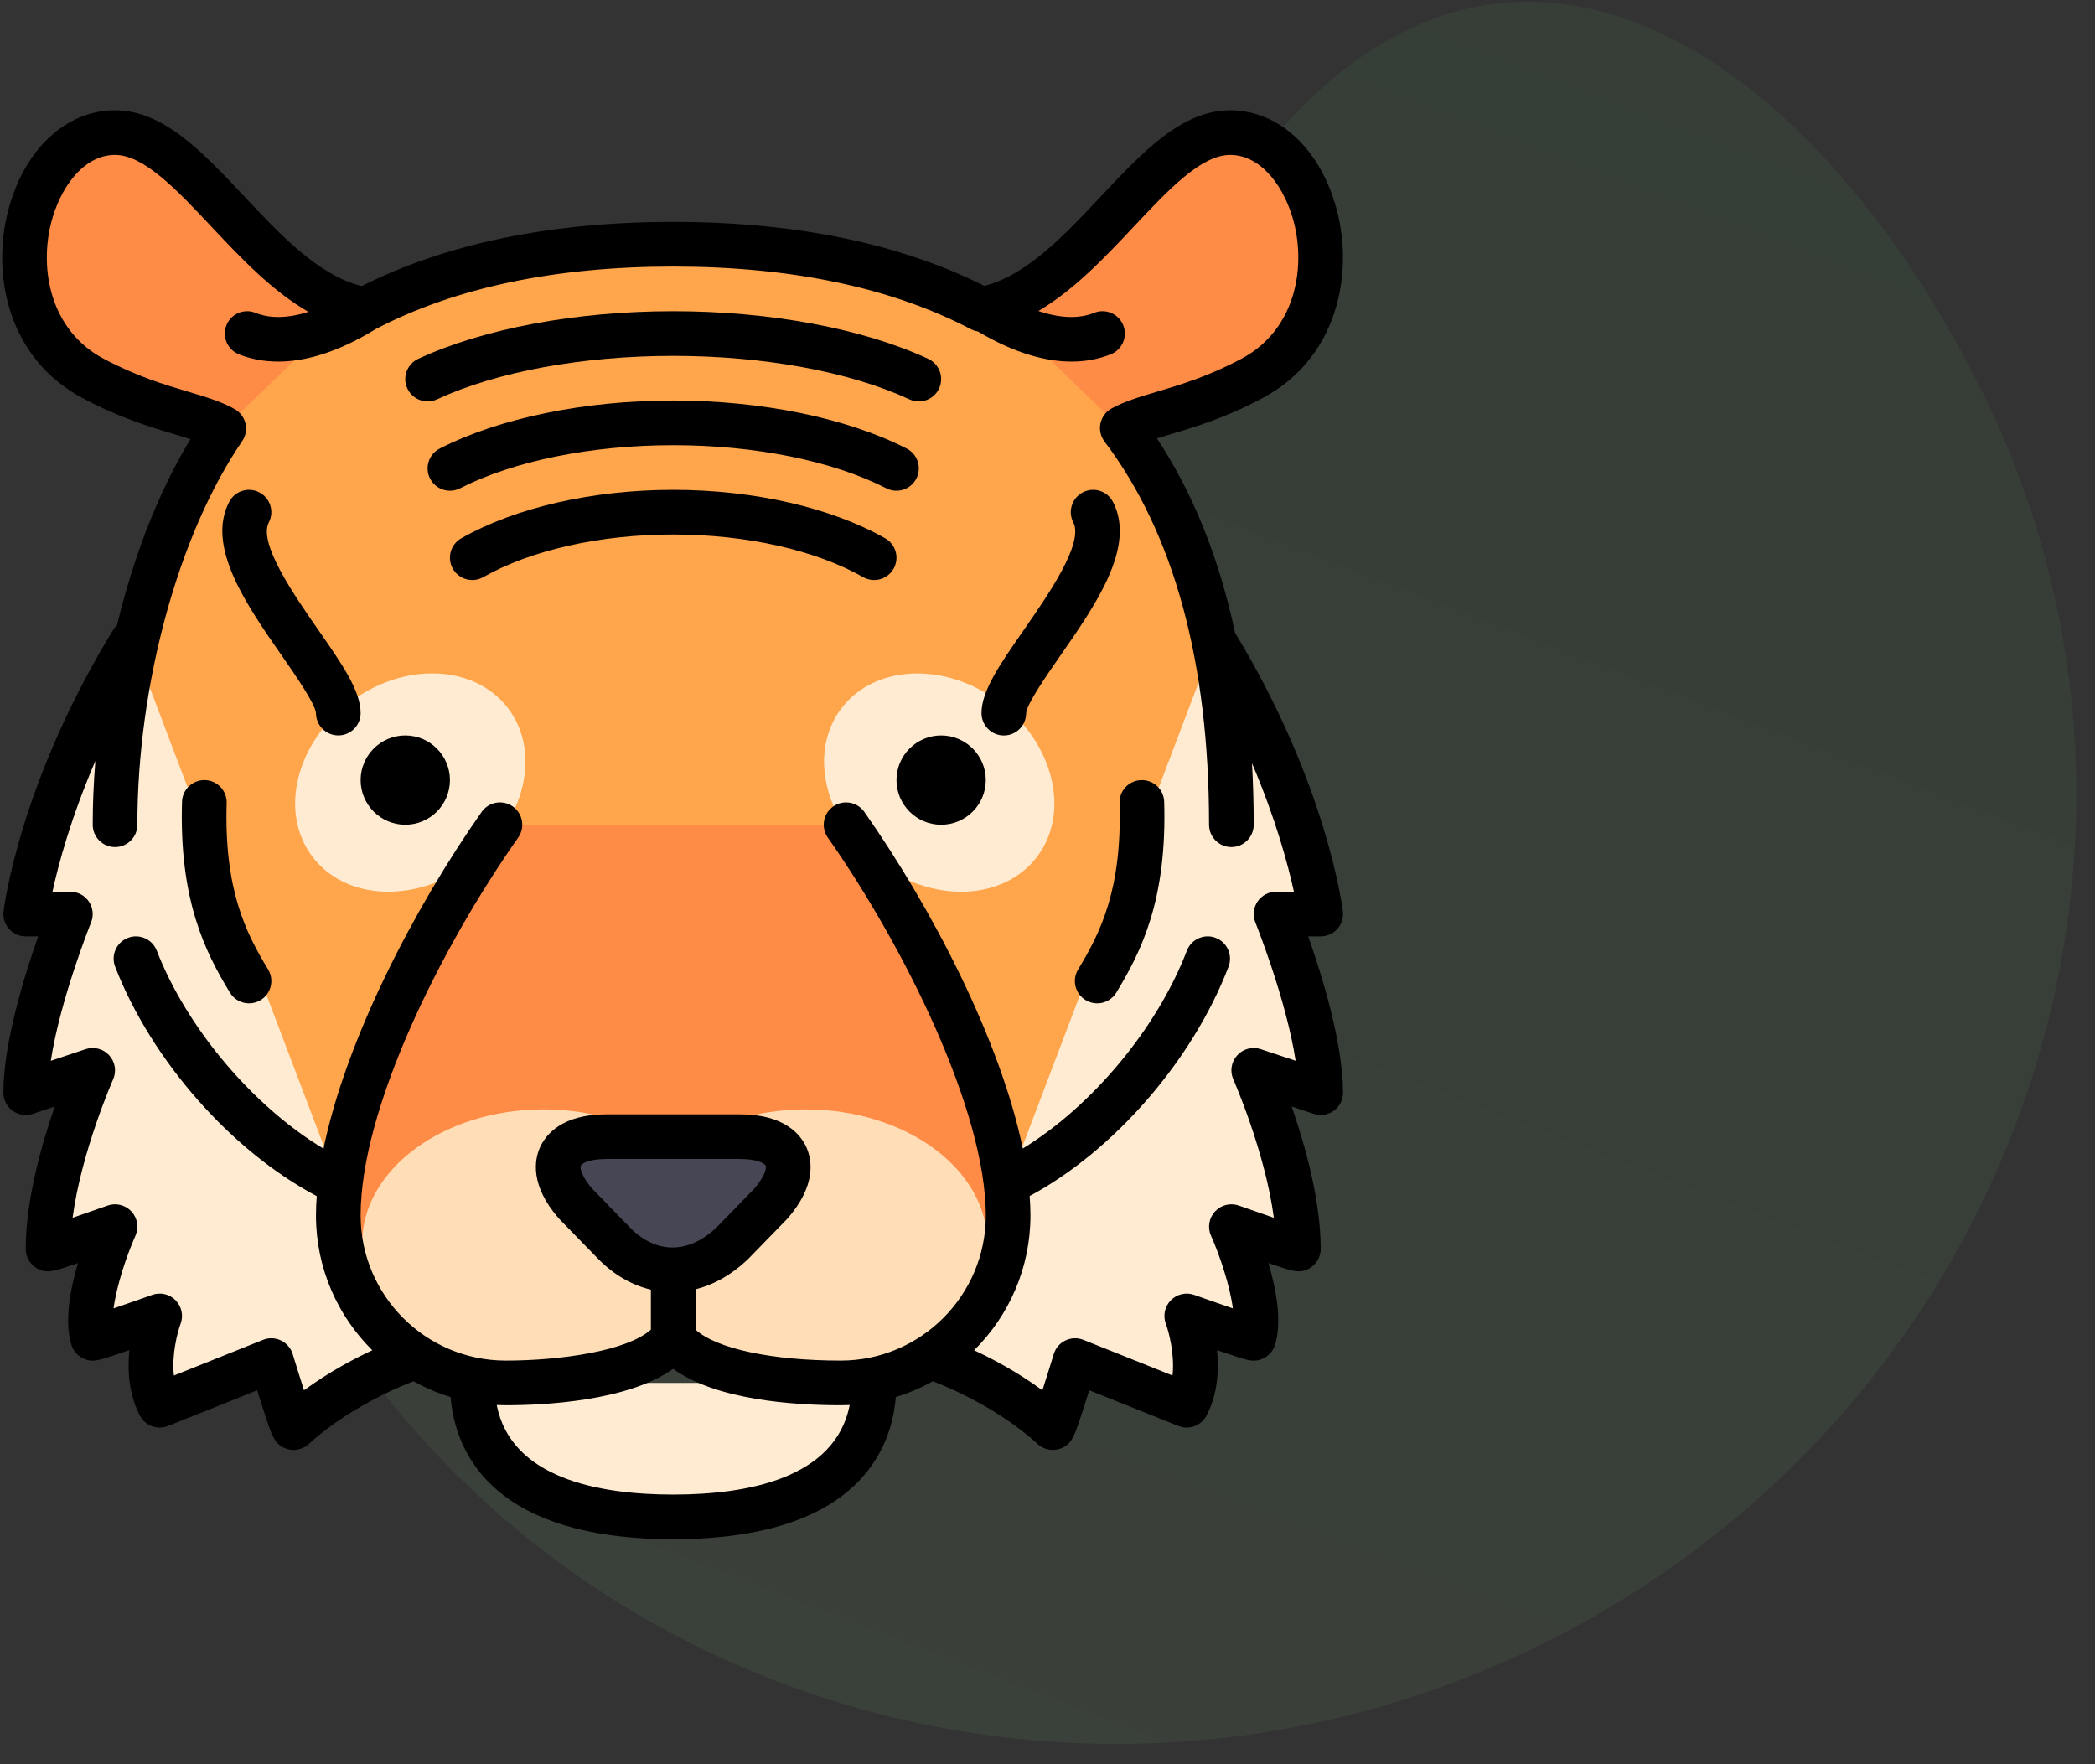 <?xml version="1.0" encoding="UTF-8" standalone="no"?>
<svg width="95px" height="80px" viewBox="0 0 95 80" version="1.1" xmlns="http://www.w3.org/2000/svg" xmlns:xlink="http://www.w3.org/1999/xlink">
    <rect x="0" y="0" width="95" height="80" fill="#333333" stroke="none"/>
    <!-- Generator: Sketch 49.1 (51147) - http://www.bohemiancoding.com/sketch -->
    <title>Group 24</title>
    <desc>Created with Sketch.</desc>
    <defs>
        <linearGradient x1="126.664%" y1="146.704%" x2="0%" y2="0%" id="linearGradient-1">
            <stop stop-color="#34A853" offset="0%"></stop>
            <stop stop-color="#97D48D" offset="100%"></stop>
        </linearGradient>
    </defs>
    <g id="Page-1" stroke="none" stroke-width="1" fill="none" fill-rule="evenodd">
        <g id="Pixel" transform="translate(-1051, -3559)">
            <g id="Group-24" transform="translate(1051, 3553)">
                <path d="M63.079,93 C86.319,93 103.263,78.13 71.703,50 C40.144,21.87 86.319,7 63.079,7 C39.839,7 21,26.252 21,50 C21,73.748 39.839,93 63.079,93 Z" id="Oval-2-Copy-8" fill="url(#linearGradient-1)" opacity="0.08" transform="translate(55, 50) rotate(-117) translate(-55, -50) "></path>
                <g id="tiger" transform="translate(0, 11)" fill-rule="nonzero">
                    <path d="M39.64,57.71 C39.64,61.065 37.237,63.784 30.528,63.784 C23.818,63.784 21.416,61.065 21.416,57.71" id="Shape" fill="#FFEBD2"></path>
                    <path d="M55.781,1.012 C52.2,1.012 49.18,8.211 44.495,9.029 C40.981,7.19 36.429,6.075 30.528,6.075 C24.621,6.075 20.066,7.192 16.551,9.034 C11.839,8.256 8.81,1.012 5.216,1.012 C1.04,1.012 -0.985,9.365 4.204,12.149 C6.922,13.608 8.957,13.755 10.145,14.434 C8.949,16.181 7.979,18.232 7.226,20.411 C5.737,23.442 4.905,26.816 4.905,30.373 C4.905,43.514 16.237,54.166 30.216,54.166 C43.47,54.166 54.342,44.591 55.435,32.398 L55.839,32.398 C55.839,26.575 54.882,19.683 50.892,14.411 C52.086,13.751 54.106,13.591 56.793,12.149 C61.982,9.365 59.957,1.012 55.781,1.012 Z" id="Shape" fill="#FFA54B"></path>
                    <g id="Group" transform="translate(1.139, 0.886)" fill="#FF8C46">
                        <path d="M14.777,7.973 C11.549,7.53 6.933,-1.534 2.627,0.38 C2.058,0.633 -0.776,3.477 0.225,7.401 C1.226,11.325 4.146,11.833 9.007,13.548 L14.777,7.973 Z" id="Shape"></path>
                        <path d="M43.927,7.966 C47.155,7.524 51.771,-1.541 56.077,0.373 C56.646,0.626 59.48,3.471 58.479,7.395 C57.478,11.319 54.558,11.826 49.697,13.541 L43.927,7.966 Z" id="Shape"></path>
                    </g>
                    <g id="Group" transform="translate(1.139, 24.046)" fill="#FFEBD2">
                        <path d="M4.858,0.043 C0.703,6.834 0.028,12.402 0.028,12.402 L2.052,12.402 C2.052,12.402 0.028,17.401 0.028,20.502 L3.065,19.49 C3.065,19.49 1.04,24.046 1.04,27.589 C1.04,27.652 4.077,26.577 4.077,26.577 C4.077,26.577 2.559,29.994 3.065,31.639 C3.084,31.699 6.102,30.627 6.102,30.627 C6.102,30.627 5.216,32.989 6.102,34.676 L11.165,32.651 C11.165,32.651 12.111,35.749 12.177,35.689 C14.392,33.664 17.239,32.651 17.239,32.651" id="Shape"></path>
                        <path d="M53.92,0.043 C58.075,6.834 58.75,12.402 58.75,12.402 L56.725,12.402 C56.725,12.402 58.75,17.401 58.75,20.502 L55.712,19.49 C55.712,19.49 57.737,24.046 57.737,27.589 C57.737,27.652 54.7,26.577 54.7,26.577 C54.7,26.577 56.218,29.994 55.712,31.639 C55.694,31.699 52.675,30.627 52.675,30.627 C52.675,30.627 53.561,32.989 52.675,34.676 L47.613,32.651 C47.613,32.651 46.666,35.749 46.6,35.689 C44.385,33.664 41.538,32.651 41.538,32.651" id="Shape"></path>
                    </g>
                    <path d="M22.67,32.398 C18.838,37.85 15.341,45.248 15.341,50.116 C15.341,54.31 18.741,57.71 22.934,57.71 C24.368,57.71 29.145,57.528 30.528,55.685 C31.911,57.528 36.434,57.71 38.121,57.71 C42.315,57.71 45.714,54.31 45.714,50.116 C45.714,45.288 42.206,37.867 38.366,32.398" id="Shape" fill="#FF8C46"></path>
                    <path d="M36.54,45.307 C34.201,45.307 32.094,46.031 30.596,47.187 C29.098,46.031 26.991,45.307 24.652,45.307 C20.106,45.307 16.422,48.027 16.422,51.382 C16.422,54.737 20.107,57.456 24.652,57.456 C26.549,57.456 28.293,56.98 29.684,56.183 C30.259,55.854 30.933,55.854 31.508,56.183 C32.899,56.98 34.643,57.456 36.54,57.456 C41.085,57.456 44.77,54.737 44.77,51.382 C44.77,48.027 41.086,45.307 36.54,45.307 Z" id="Shape" fill="#FFDEB7"></path>
                    <path d="M33.195,51.39 C31.54,52.964 29.452,52.995 27.861,51.39 L26.107,49.59 C24.641,47.913 25.263,46.542 27.49,46.542 L33.565,46.542 C35.792,46.542 36.415,47.913 34.948,49.59 L33.195,51.39 Z" id="Shape" fill="#464655"></path>
                    <g id="Group" transform="translate(11.39, 23.413)" fill="#FFEBD2">
                        <ellipse id="Oval" transform="translate(7.215, 7.073) rotate(-127.172) translate(-7.215, -7.073) " cx="7.215" cy="7.073" rx="4.556" ry="5.568"></ellipse>
                        <ellipse id="Oval" transform="translate(31.2, 7.074) rotate(127.172) translate(-31.2, -7.074) " cx="31.2" cy="7.074" rx="4.556" ry="5.568"></ellipse>
                    </g>
                    <path d="M18.378,28.349 C17.262,28.349 16.353,29.257 16.353,30.373 C16.353,31.49 17.262,32.398 18.378,32.398 C19.495,32.398 20.403,31.49 20.403,30.373 C20.403,29.257 19.495,28.349 18.378,28.349 Z" id="Shape" fill="#000000"></path>
                    <path d="M42.677,28.349 C41.56,28.349 40.652,29.257 40.652,30.373 C40.652,31.49 41.56,32.398 42.677,32.398 C43.793,32.398 44.702,31.49 44.702,30.373 C44.702,29.257 43.793,28.349 42.677,28.349 Z" id="Shape" fill="#000000"></path>
                    <path d="M59.323,37.461 L59.889,37.461 C60.178,37.461 60.454,37.336 60.646,37.12 C60.839,36.903 60.928,36.614 60.894,36.326 C60.865,36.092 60.153,30.535 56.007,23.699 C55.284,20.31 54.101,17.362 52.462,14.878 C52.645,14.821 52.84,14.763 53.042,14.703 C54.177,14.365 55.589,13.945 57.272,13.042 C60.613,11.249 61.374,7.52 60.645,4.62 C59.939,1.813 58.03,0 55.781,0 C53.592,0 51.815,1.891 49.934,3.893 C48.278,5.655 46.568,7.474 44.637,7.964 C40.801,6.038 36.056,5.062 30.528,5.062 C24.992,5.062 20.243,6.041 16.404,7.971 C14.455,7.498 12.732,5.666 11.064,3.892 C9.182,1.89 7.405,0 5.216,0 C2.967,0 1.058,1.813 0.352,4.62 C-0.377,7.52 0.384,11.249 3.725,13.041 C5.408,13.944 6.82,14.365 7.954,14.703 C8.2,14.776 8.427,14.844 8.637,14.91 C7.089,17.478 6.011,20.424 5.306,23.349 C5.24,23.41 5.182,23.48 5.133,23.56 C0.911,30.46 0.19,36.09 0.161,36.326 C0.127,36.614 0.217,36.903 0.409,37.12 C0.601,37.336 0.877,37.461 1.166,37.461 L1.732,37.461 C1.11,39.226 0.154,42.301 0.154,44.548 C0.154,44.873 0.31,45.179 0.574,45.369 C0.839,45.559 1.178,45.611 1.487,45.508 L2.483,45.176 C1.884,46.899 1.167,49.424 1.167,51.635 C1.167,51.964 1.327,52.273 1.596,52.463 C2.03,52.77 2.412,52.646 2.991,52.458 C3.141,52.41 3.322,52.35 3.534,52.278 C3.181,53.476 2.913,54.93 3.237,55.983 C3.318,56.247 3.505,56.468 3.751,56.591 C4.149,56.79 4.459,56.69 5.024,56.507 C5.241,56.437 5.523,56.342 5.866,56.225 C5.777,57.131 5.835,58.222 6.345,59.193 C6.586,59.652 7.135,59.855 7.617,59.662 L11.662,58.044 C11.709,58.197 11.76,58.356 11.81,58.515 C11.953,58.962 12.071,59.32 12.161,59.581 C12.35,60.13 12.5,60.563 13.046,60.712 C13.134,60.736 13.223,60.748 13.312,60.748 C13.563,60.748 13.81,60.655 13.999,60.482 C16.028,58.627 18.692,57.66 18.717,57.651 C18.73,57.646 18.742,57.641 18.755,57.636 C19.283,57.93 19.844,58.171 20.432,58.35 C20.586,60.184 21.41,61.717 22.841,62.81 C24.567,64.128 27.153,64.797 30.528,64.797 C33.902,64.797 36.488,64.128 38.214,62.81 C39.645,61.717 40.469,60.184 40.623,58.35 C41.211,58.171 41.772,57.93 42.3,57.635 C42.312,57.64 42.324,57.646 42.337,57.651 C42.363,57.66 45.027,58.627 47.056,60.482 C47.245,60.655 47.492,60.748 47.743,60.748 C47.832,60.748 47.922,60.736 48.009,60.712 C48.555,60.562 48.705,60.129 48.894,59.581 C48.984,59.32 49.102,58.962 49.245,58.515 C49.295,58.356 49.346,58.197 49.394,58.044 L53.438,59.662 C53.92,59.855 54.469,59.652 54.71,59.193 C55.22,58.222 55.278,57.131 55.189,56.225 C55.532,56.342 55.815,56.437 56.032,56.507 C56.596,56.69 56.907,56.79 57.304,56.591 C57.551,56.467 57.738,56.246 57.819,55.982 C58.143,54.93 57.875,53.476 57.521,52.278 C57.733,52.35 57.915,52.41 58.064,52.458 C58.643,52.646 59.026,52.77 59.46,52.463 C59.728,52.273 59.889,51.964 59.889,51.635 C59.889,49.424 59.171,46.899 58.572,45.176 L59.569,45.508 C59.877,45.611 60.216,45.559 60.481,45.369 C60.745,45.179 60.901,44.873 60.901,44.548 C60.901,42.301 59.945,39.226 59.323,37.461 Z M30.528,62.772 C27.149,62.772 23.179,62.036 22.524,58.712 C22.66,58.718 22.797,58.722 22.934,58.722 C24.648,58.722 28.464,58.544 30.524,57.071 C32.475,58.488 36.004,58.722 38.121,58.722 C38.259,58.722 38.395,58.718 38.531,58.712 C37.876,62.036 33.906,62.772 30.528,62.772 Z M28.586,50.684 L26.853,48.904 C26.361,48.336 26.291,47.953 26.336,47.856 C26.38,47.758 26.721,47.555 27.49,47.555 L33.565,47.555 C34.334,47.555 34.675,47.758 34.72,47.856 C34.764,47.953 34.694,48.336 34.203,48.904 L32.483,50.669 C31.217,51.864 29.759,51.867 28.586,50.684 Z M57.171,42.575 C56.791,42.448 56.371,42.558 56.102,42.855 C55.832,43.152 55.763,43.58 55.926,43.946 C55.943,43.984 57.369,47.221 57.764,50.221 C57.274,50.054 56.708,49.856 56.177,49.668 C55.795,49.533 55.37,49.638 55.096,49.935 C54.821,50.232 54.749,50.664 54.914,51.033 C55.315,51.935 55.77,53.297 55.906,54.33 C55.381,54.15 54.745,53.929 54.153,53.718 C53.782,53.586 53.368,53.682 53.092,53.963 C52.816,54.243 52.728,54.659 52.866,55.028 C53.007,55.404 53.275,56.438 53.169,57.373 L49.128,55.757 C48.865,55.652 48.57,55.662 48.314,55.784 C48.059,55.907 47.866,56.13 47.784,56.401 C47.617,56.945 47.432,57.538 47.269,58.045 C46.135,57.211 44.989,56.608 44.172,56.229 C45.748,54.668 46.727,52.504 46.727,50.116 C46.727,49.83 46.713,49.535 46.691,49.235 C50.505,47.191 54.082,43.088 55.71,38.835 C55.91,38.313 55.648,37.727 55.126,37.527 C54.604,37.327 54.019,37.589 53.819,38.111 C52.468,41.638 49.512,45.162 46.38,47.08 C45.366,42.182 42.27,36.196 39.195,31.817 C38.873,31.359 38.242,31.248 37.784,31.57 C37.327,31.891 37.216,32.522 37.538,32.98 C40.988,37.895 44.702,45.354 44.702,50.116 C44.702,53.745 41.75,56.697 38.121,56.697 C34.996,56.697 32.486,56.154 31.54,55.295 L31.54,53.465 C32.363,53.26 33.167,52.813 33.892,52.124 C33.901,52.115 33.911,52.106 33.92,52.097 L35.673,50.296 C35.686,50.283 35.698,50.27 35.71,50.257 C37.041,48.735 36.816,47.575 36.564,47.019 C36.311,46.463 35.586,45.53 33.565,45.53 L27.49,45.53 C25.469,45.53 24.744,46.463 24.491,47.019 C24.239,47.575 24.014,48.735 25.345,50.257 C25.357,50.27 25.369,50.283 25.382,50.296 L27.142,52.103 C27.856,52.824 28.67,53.282 29.515,53.481 L29.515,55.294 C28.442,56.256 25.434,56.697 22.934,56.697 C19.305,56.697 16.353,53.745 16.353,50.116 C16.353,45.301 19.942,38.04 23.498,32.981 C23.82,32.523 23.71,31.892 23.252,31.57 C22.795,31.248 22.164,31.359 21.842,31.816 C18.77,36.185 15.678,42.173 14.67,47.087 C11.488,45.171 8.481,41.64 7.109,38.107 C6.907,37.585 6.32,37.327 5.799,37.529 C5.278,37.731 5.019,38.318 5.222,38.839 C6.872,43.093 10.498,47.197 14.363,49.239 C14.341,49.538 14.328,49.831 14.328,50.116 C14.328,52.504 15.307,54.668 16.883,56.229 C16.066,56.608 14.92,57.211 13.786,58.045 C13.623,57.538 13.438,56.945 13.272,56.401 C13.189,56.13 12.996,55.907 12.741,55.784 C12.486,55.662 12.19,55.652 11.928,55.757 L7.886,57.374 C7.779,56.45 8.04,55.432 8.189,55.028 C8.328,54.659 8.239,54.243 7.963,53.963 C7.687,53.682 7.273,53.586 6.902,53.718 C6.31,53.928 5.675,54.15 5.15,54.329 C5.287,53.298 5.742,51.936 6.142,51.033 C6.306,50.664 6.234,50.232 5.96,49.935 C5.685,49.638 5.26,49.533 4.878,49.668 C4.347,49.856 3.781,50.054 3.292,50.221 C3.687,47.226 5.112,43.984 5.129,43.946 C5.292,43.58 5.223,43.152 4.953,42.855 C4.684,42.558 4.264,42.448 3.884,42.575 L2.304,43.102 C2.732,40.308 4.113,36.869 4.13,36.828 C4.256,36.516 4.219,36.161 4.031,35.882 C3.843,35.603 3.528,35.436 3.191,35.436 L2.38,35.436 C2.643,34.218 3.206,32.103 4.325,29.505 C4.243,30.521 4.204,31.493 4.204,32.398 C4.204,32.957 4.657,33.411 5.216,33.411 C5.776,33.411 6.229,32.957 6.229,32.398 C6.229,26.048 8.094,19.221 10.981,15.006 C11.141,14.773 11.196,14.483 11.132,14.208 C11.069,13.932 10.893,13.695 10.648,13.555 C10.054,13.215 9.349,13.006 8.533,12.762 C7.486,12.451 6.184,12.063 4.683,11.257 C2.302,9.98 1.779,7.251 2.316,5.113 C2.702,3.576 3.749,2.025 5.216,2.025 C6.529,2.025 8.015,3.605 9.589,5.279 C10.895,6.668 12.322,8.185 13.984,9.142 C13.058,9.434 12.246,9.453 11.586,9.186 C11.068,8.976 10.478,9.227 10.268,9.745 C10.059,10.263 10.309,10.853 10.827,11.063 C11.293,11.251 11.887,11.396 12.612,11.396 C13.756,11.396 15.228,11.035 17.04,9.921 C20.638,8.041 25.175,7.087 30.528,7.087 C35.885,7.087 40.426,8.042 44.025,9.926 C44.125,9.979 44.232,10.013 44.342,10.03 C46.072,11.058 47.484,11.396 48.59,11.396 C49.315,11.396 49.909,11.251 50.374,11.063 C50.893,10.854 51.143,10.263 50.934,9.745 C50.724,9.227 50.134,8.976 49.616,9.186 C48.925,9.465 48.069,9.434 47.088,9.102 C48.719,8.142 50.123,6.649 51.409,5.28 C52.982,3.606 54.468,2.025 55.781,2.025 C57.248,2.025 58.294,3.576 58.681,5.113 C59.218,7.251 58.695,9.98 56.314,11.257 C54.813,12.063 53.511,12.45 52.464,12.762 C51.671,12.999 50.985,13.203 50.403,13.524 C50.146,13.666 49.963,13.913 49.902,14.2 C49.841,14.488 49.908,14.787 50.085,15.021 C53.231,19.18 54.826,25.026 54.826,32.398 C54.826,32.957 55.28,33.411 55.839,33.411 C56.398,33.411 56.851,32.957 56.851,32.398 C56.851,31.445 56.825,30.516 56.773,29.609 C57.86,32.156 58.412,34.233 58.674,35.436 L57.864,35.436 C57.527,35.436 57.213,35.603 57.024,35.882 C56.836,36.161 56.799,36.516 56.925,36.828 C56.942,36.869 58.324,40.308 58.752,43.101 L57.171,42.575 Z" id="Shape" fill="#000000"></path>
                    <path d="M19.391,13.203 C19.534,13.203 19.679,13.173 19.817,13.109 C22.514,11.856 26.418,11.137 30.528,11.137 C34.637,11.137 38.541,11.856 41.238,13.109 C41.745,13.344 42.347,13.124 42.583,12.617 C42.818,12.11 42.598,11.508 42.091,11.272 C39.136,9.899 34.921,9.112 30.528,9.112 C26.134,9.112 21.919,9.899 18.964,11.272 C18.457,11.508 18.237,12.11 18.472,12.617 C18.644,12.986 19.009,13.203 19.391,13.203 Z" id="Shape" fill="#000000"></path>
                    <path d="M41.113,15.339 C38.406,13.955 34.547,13.162 30.527,13.162 C26.508,13.162 22.649,13.955 19.942,15.339 C19.444,15.593 19.247,16.203 19.501,16.701 C19.68,17.051 20.036,17.253 20.404,17.253 C20.559,17.253 20.716,17.217 20.864,17.142 C23.295,15.899 26.817,15.187 30.528,15.187 C34.238,15.187 37.76,15.899 40.191,17.142 C40.689,17.396 41.299,17.199 41.554,16.701 C41.808,16.203 41.611,15.593 41.113,15.339 Z" id="Shape" fill="#000000"></path>
                    <path d="M40.14,19.41 C37.679,18.013 34.176,17.212 30.528,17.212 C26.879,17.212 23.376,18.013 20.916,19.41 C20.429,19.686 20.259,20.304 20.535,20.79 C20.811,21.276 21.429,21.446 21.915,21.17 C24.08,19.941 27.219,19.237 30.528,19.237 C33.836,19.237 36.975,19.941 39.14,21.17 C39.298,21.26 39.469,21.303 39.639,21.303 C39.991,21.303 40.334,21.118 40.52,20.79 C40.796,20.304 40.626,19.686 40.14,19.41 Z" id="Shape" fill="#000000"></path>
                    <path d="M10.278,31.417 C10.295,30.858 9.856,30.391 9.297,30.374 C8.739,30.359 8.271,30.796 8.254,31.355 C8.119,35.819 9.304,38.164 10.426,40.011 C10.616,40.325 10.95,40.498 11.292,40.498 C11.471,40.498 11.652,40.451 11.817,40.351 C12.295,40.061 12.447,39.438 12.157,38.96 C11.141,37.288 10.16,35.328 10.278,31.417 Z" id="Shape" fill="#000000"></path>
                    <path d="M51.748,30.374 C51.189,30.391 50.75,30.858 50.767,31.417 C50.886,35.327 49.904,37.288 48.889,38.96 C48.598,39.438 48.751,40.061 49.229,40.351 C49.393,40.451 49.574,40.498 49.753,40.498 C50.095,40.498 50.429,40.325 50.62,40.011 C51.741,38.164 52.926,35.819 52.791,31.355 C52.774,30.796 52.306,30.358 51.748,30.374 Z" id="Shape" fill="#000000"></path>
                    <path d="M14.439,23.572 C13.349,22.004 11.701,19.635 12.19,18.689 C12.447,18.193 12.253,17.582 11.756,17.325 C11.259,17.068 10.649,17.262 10.392,17.759 C9.342,19.789 11.167,22.413 12.777,24.728 C13.384,25.602 14.302,26.922 14.328,27.339 C14.33,27.896 14.783,28.348 15.341,28.348 C15.9,28.348 16.353,27.895 16.353,27.336 C16.353,26.324 15.509,25.11 14.439,23.572 Z" id="Shape" fill="#000000"></path>
                    <path d="M50.469,17.759 C50.212,17.262 49.601,17.068 49.104,17.325 C48.608,17.582 48.413,18.193 48.67,18.689 C49.159,19.635 47.512,22.004 46.421,23.572 C45.352,25.11 44.507,26.325 44.507,27.336 C44.507,27.895 44.96,28.351 45.52,28.351 C46.079,28.351 46.532,27.899 46.532,27.34 C46.556,26.925 47.475,25.603 48.084,24.728 C49.694,22.413 51.519,19.789 50.469,17.759 Z" id="Shape" fill="#000000"></path>
                </g>
            </g>
        </g>
    </g>
</svg>